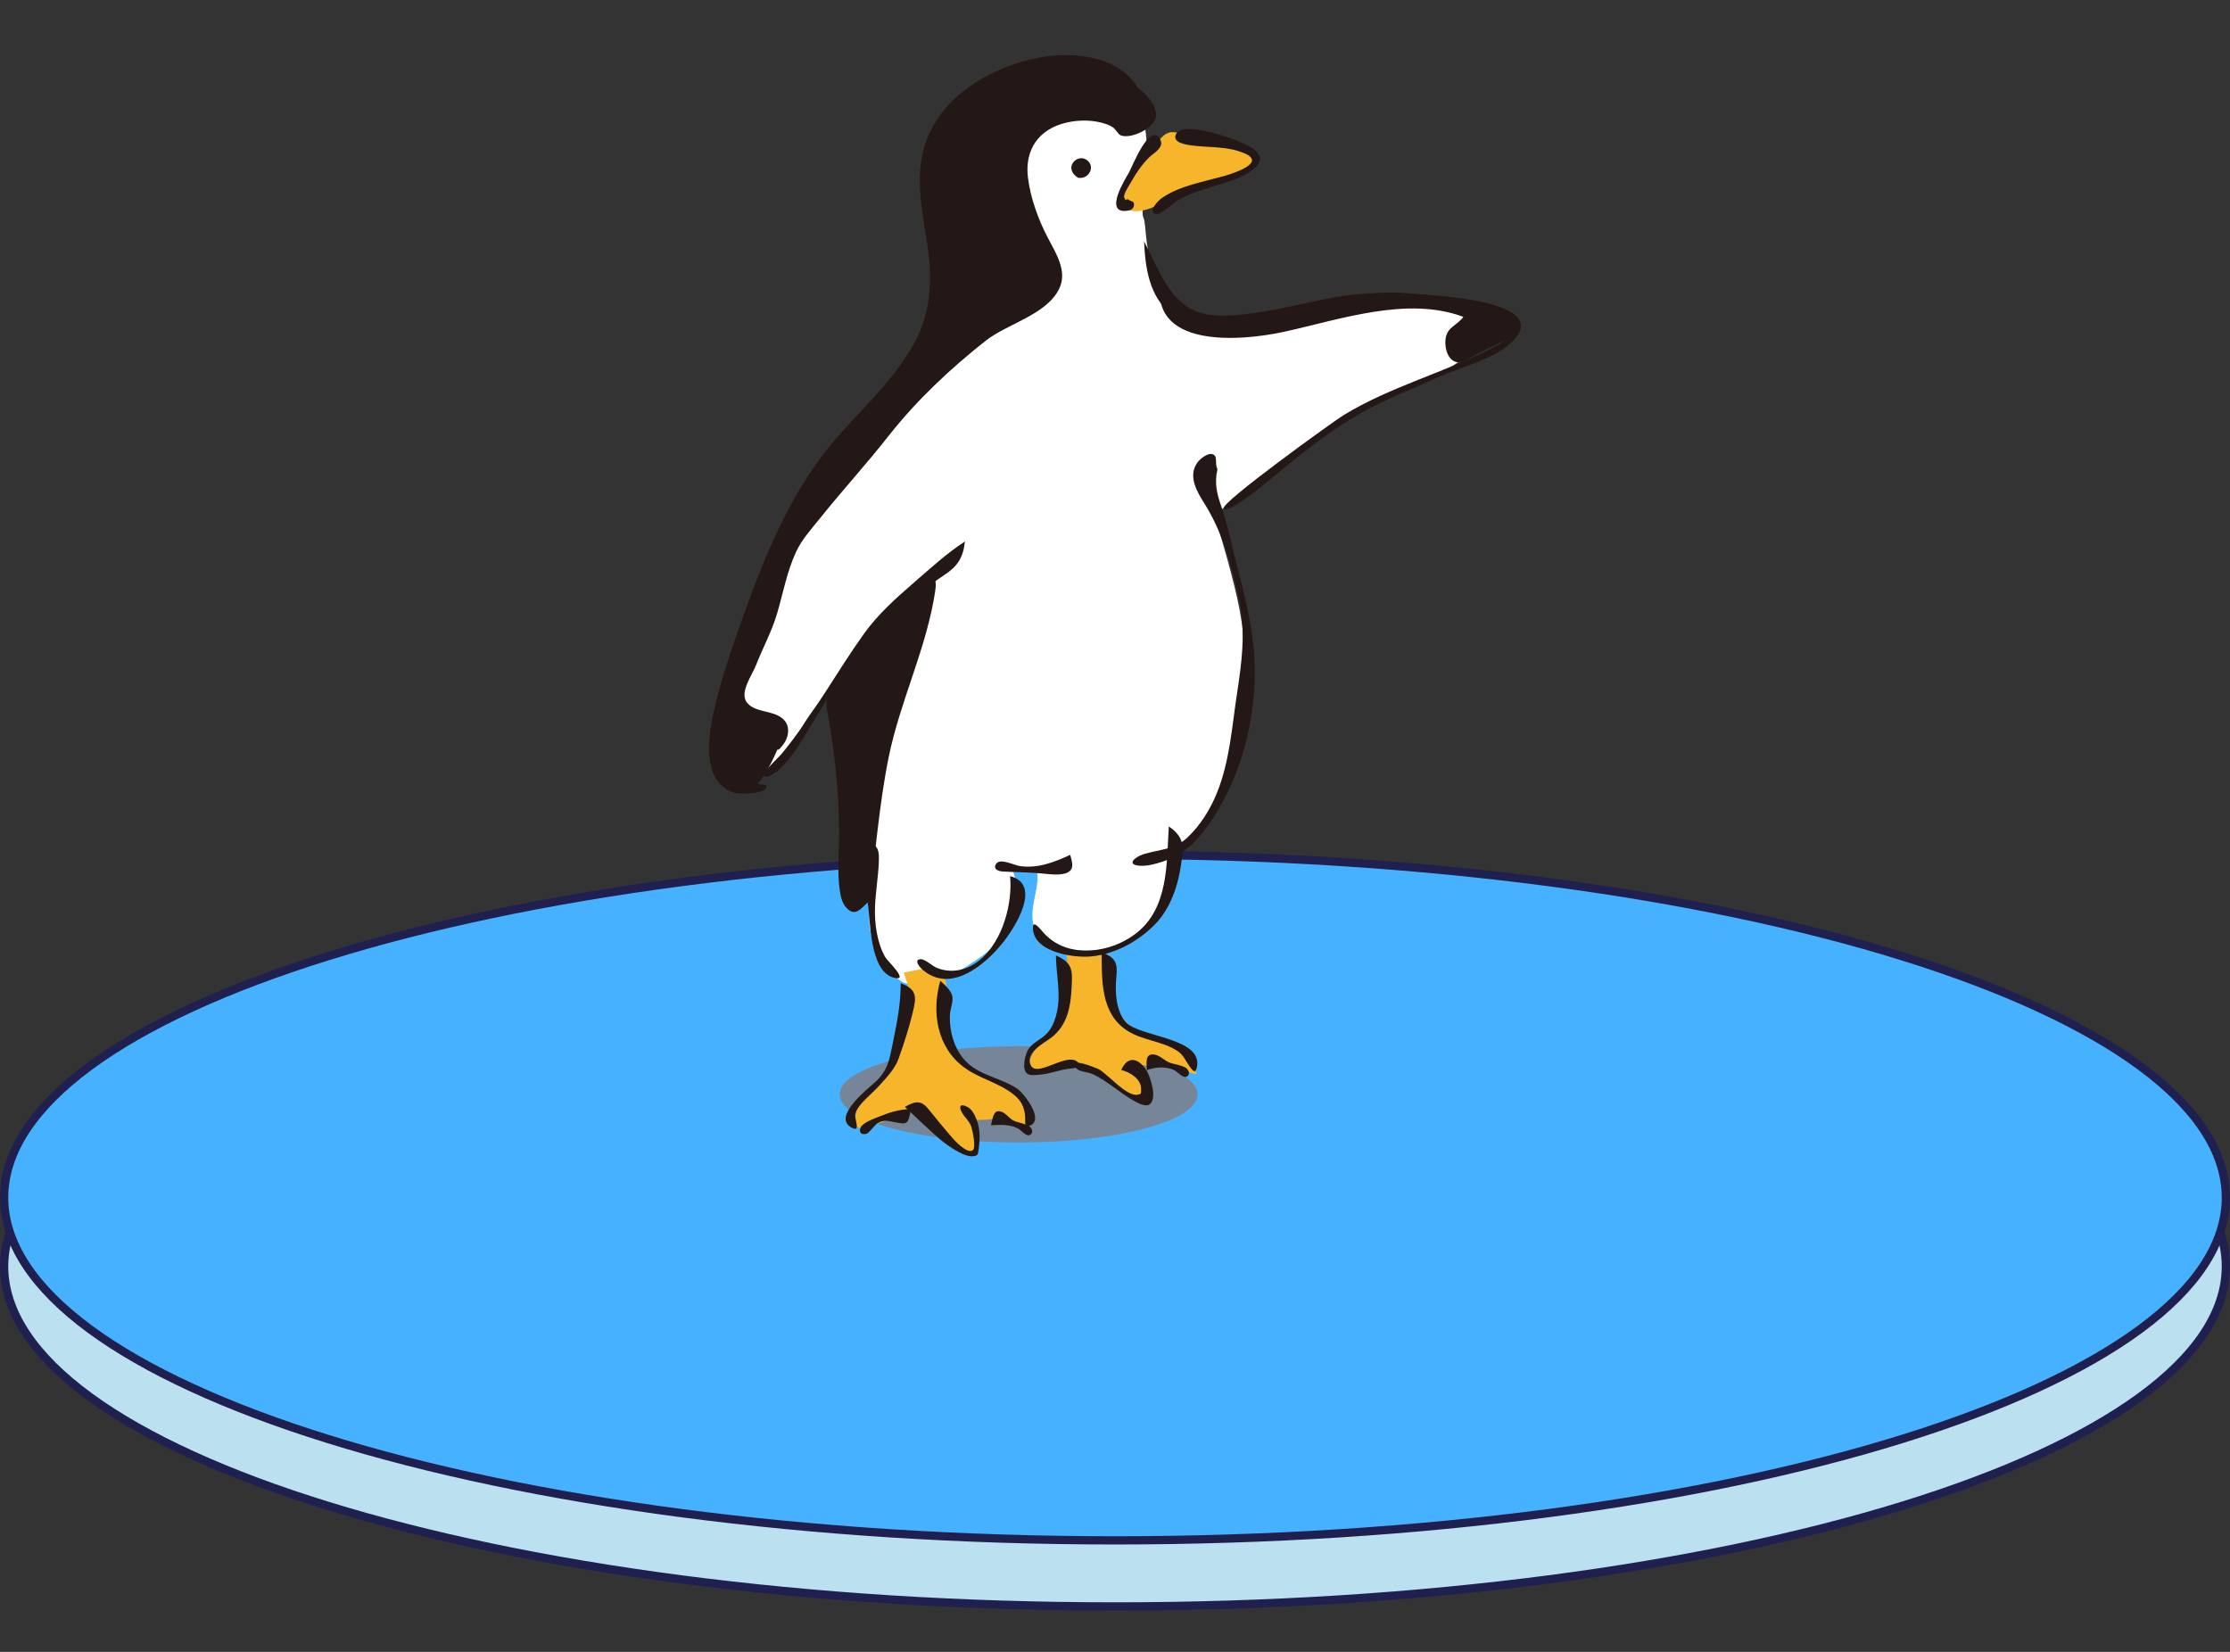 <svg width="270" height="200" viewBox="0 0 270 200" fill="none" xmlns="http://www.w3.org/2000/svg">
<rect x="0" y="0" width="270" height="200" fill="#333333" stroke="none"/>
<g clip-path="url(#clip0_268_1071)">
<path d="M269.5 153.333C269.5 158.85 265.876 164.201 259.096 169.148C252.327 174.087 242.5 178.557 230.312 182.318C205.941 189.84 172.244 194.5 135 194.5C97.757 194.5 64.058 189.84 39.688 182.318C27.5 178.557 17.673 174.087 10.904 169.148C4.124 164.201 0.5 158.85 0.5 153.333C0.5 147.816 4.124 142.466 10.904 137.519C17.673 132.579 27.5 128.11 39.688 124.348C64.058 116.827 97.757 112.167 135 112.167C172.244 112.167 205.941 116.827 230.312 124.348C242.5 128.11 252.327 132.579 259.096 137.519C265.876 142.466 269.5 147.816 269.5 153.333Z" fill="#BBE0F0" stroke="#202050"/>
<path d="M269.5 145C269.5 150.565 265.874 155.959 259.095 160.946C252.326 165.924 242.499 170.429 230.311 174.221C205.941 181.803 172.243 186.5 135 186.5C97.757 186.5 64.059 181.803 39.689 174.221C27.501 170.429 17.674 165.924 10.905 160.946C4.126 155.959 0.5 150.565 0.5 145C0.5 139.435 4.126 134.041 10.905 129.054C17.674 124.076 27.501 119.571 39.689 115.779C64.059 108.197 97.757 103.5 135 103.5C172.243 103.5 205.941 108.197 230.311 115.779C242.499 119.571 252.326 124.076 259.095 129.054C265.874 134.041 269.5 139.435 269.5 145Z" fill="#46B2FF" stroke="#202050"/>
<ellipse cx="123.333" cy="132.5" rx="21.667" ry="5.833" fill="#778599"/>
<g clip-path="url(#clip1_268_1071)">
<path d="M181.072 37.747C179.313 37.527 171.4 35.549 165.465 36.428C159.531 37.307 149.859 39.945 147.441 39.505C145.024 39.066 141.946 37.747 140.188 34.01C138.429 30.274 138.869 27.196 138.429 26.317C137.99 25.438 139.309 19.283 138.649 15.546C137.99 11.81 134.912 10.491 133.814 10.271C132.715 10.052 122.384 14.228 122.384 14.228C118.647 17.085 115.13 20.162 116.229 24.558C117.328 28.955 117.768 35.329 114.251 39.945C110.734 44.561 100.184 55.771 96.447 63.024C92.71 70.278 87.874 82.807 87.655 87.643C87.435 92.478 91.831 94.017 93.37 93.138C94.908 92.258 96.886 88.082 98.205 86.324C98.83 85.49 101.36 81.894 104.116 78.293C105.213 87.563 105.622 97.265 105.239 98.413C104.58 100.391 105.019 106.326 105.239 111.381C105.395 114.956 107.437 117.756 109.196 118.855C110.954 119.954 115.57 117.976 116.889 117.097C118.208 116.217 121.724 114.239 122.164 111.382C122.604 108.524 123.263 107.645 123.263 107.645L122.604 105.227C122.604 105.227 122.639 105.122 124.582 105.007C126.525 104.893 125.193 108.121 125.021 110.283C124.85 112.445 125.681 114.019 128.318 114.679C130.956 115.338 134.473 115.558 137.77 112.92C141.067 110.283 141.507 108.524 141.287 107.206C141.067 105.887 141.946 103.469 141.946 103.469C141.946 103.469 147.881 98.413 149.64 90.94C151.398 83.467 150.739 77.312 150.079 73.795C149.42 70.278 147.661 64.344 147.222 63.025C147.144 62.791 147.22 62.502 147.412 62.172C147.372 62.169 147.331 62.167 147.29 62.165C150.09 60.033 156.448 54.968 157.552 54.232C158.871 53.353 165.685 48.298 170.521 46.759C175.357 45.22 176.675 43.681 178.434 42.363C180.192 41.044 182.83 37.967 181.072 37.747Z" fill="white"/>
<path d="M141.287 24.339C138.649 25.657 136.891 26.097 135.792 24.778C134.693 23.459 139.341 17.947 140.66 16.628C141.979 15.309 142.606 16.426 145.683 16.646C148.761 16.866 151.398 17.745 151.618 18.404C151.838 19.063 152.937 19.942 149.64 21.042C146.343 22.141 144.145 23.24 143.485 23.24C142.826 23.239 141.287 24.339 141.287 24.339Z" fill="#F7B52C"/>
<path d="M109.855 119.074C110.734 121.932 108.756 127.866 108.097 129.185C107.437 130.504 103.92 133.142 103.701 134.46C103.481 135.779 103.122 136.997 105.019 136.439C106.815 135.91 111.293 134.218 112.053 134.241C112.813 134.263 114.471 137.538 116.449 139.076C118.427 140.615 118.647 138.856 117.768 135.559C120.406 135.779 121.043 134.897 122.384 135.779C123.725 136.661 126.121 136.439 125.022 134.46C123.923 132.482 121.944 131.383 118.647 129.845C115.831 128.53 114.471 127.207 114.691 123.91C114.911 120.613 114.471 118.635 114.471 118.635L112.713 117.096L109.416 117.755L109.855 119.074Z" fill="#F7B52C"/>
<path d="M129.198 115.997C129.417 118.635 129.398 122.166 128.538 123.91C127.678 125.654 125.901 126.108 125.241 127.207C124.582 128.306 123.922 129.845 125.681 129.845C127.439 129.845 129.857 128.306 131.176 128.746C132.495 129.185 133.814 129.845 135.352 131.384C136.891 132.922 137.99 133.802 138.649 132.922C139.309 132.043 139.748 130.504 138.21 129.405C136.671 128.306 138.789 129.391 140.408 128.966C141.865 128.583 145.211 130.663 144.804 129.845C144.396 129.027 145.243 128.306 143.705 127.427C142.166 126.548 138.429 125.229 137.33 124.569C136.231 123.91 135.132 122.371 134.912 120.613C134.692 118.854 134.253 115.557 134.253 115.557C134.253 115.557 131.395 115.777 130.077 115.337C128.758 114.898 129.198 115.997 129.198 115.997Z" fill="#F7B52C"/>
<path d="M137.545 15.41C139.699 11.854 137.072 8.618 133.663 7.413C129.417 5.911 124.466 6.848 120.49 8.691C116.764 10.418 113.479 13.241 112.097 17.206C110.628 21.422 111.736 25.781 112.334 30.045C112.938 34.356 112.644 38.275 110.384 42.098C108.104 45.956 104.816 49.106 101.834 52.408C96.438 58.38 93.307 65.555 90.552 73.043C89.127 76.917 87.742 80.86 86.727 84.864C85.896 88.137 84.505 94.671 88.98 96.008C89.409 96.136 93.186 96.196 92.755 95.097C92.672 94.886 90.519 94.965 90.221 94.906C89.084 94.68 88.329 94.055 87.9 92.962C86.533 89.483 87.891 84.722 88.852 81.319C90.041 77.11 91.646 73.031 93.297 68.987C94.639 65.7 95.95 62.336 97.829 59.31C102.265 52.163 110.541 47.271 113.251 39.065C116.054 30.576 109.706 20.776 116.496 13.427C119.574 10.096 124.395 8.262 128.895 8.496C130.944 8.603 132.954 9.151 134.562 10.478C136.203 11.833 136.655 13.587 137.545 15.41Z" fill="#231815"/>
<path d="M149.009 21.91C150.766 21.334 154.368 19.531 151.44 17.84C149.744 16.86 147.312 16.128 145.38 15.758C144.649 15.618 142.838 15.364 142.396 16.229C141.845 17.308 143.73 17.541 144.362 17.622C146.527 17.898 148.64 17.672 150.723 18.585C153.24 19.688 149.542 20.92 148.377 21.26C145.867 21.994 142.84 22.461 140.656 23.988C140.257 24.267 138.933 25.584 139.927 25.902C140.551 26.103 142.064 24.568 142.482 24.323C144.486 23.148 146.82 22.621 149.009 21.91Z" fill="#231815"/>
<path d="M136.83 22.238C137.468 21.097 138.237 19.916 139.188 19.005C139.755 18.461 141.022 17.841 140.457 16.848C139.215 14.663 137.038 20.292 136.682 20.91C136.304 21.566 133.543 25.916 136.488 25.516C136.85 25.466 137.197 25.342 137.281 24.944C137.419 24.285 136.892 24.406 136.635 24.183C136.296 23.889 136.428 24.638 136.115 23.908C135.971 23.569 136.684 22.502 136.83 22.238Z" fill="#231815"/>
<path d="M138.517 29.223C139.994 31.944 141.022 35.252 143.683 37.092C145.696 38.486 148.54 38.291 150.855 38.029C154.545 37.61 158.136 36.616 161.785 35.966C164.986 35.396 168.053 35.407 171.284 35.599C173.591 35.737 187.708 36.403 183.304 41.158C181.118 43.518 176.939 44.377 174.09 45.682C170.899 47.145 167.596 48.369 164.55 50.132C161.328 51.998 158.391 54.286 155.502 56.623C154.742 57.237 148.834 62.388 148.16 61.573C147.644 60.95 161.542 50.955 162.653 50.276C168.388 46.773 174.948 45.106 180.871 42.027C182.333 41.267 184.922 39.512 182.399 38.054C179.931 36.628 176.311 36.64 173.544 36.653C170.113 36.669 166.696 36.475 163.3 37.067C159.522 37.726 155.834 38.828 152.042 39.419C148.719 39.938 144.631 40.274 141.819 38.039C139.143 35.913 138.663 32.418 138.517 29.223Z" fill="#231815"/>
<path d="M147.405 56.805C147.007 58.573 147.356 59.847 147.929 61.485C148.548 63.259 148.937 65.134 149.384 66.957C150.348 70.89 151.563 75.103 151.848 79.16C152.38 86.715 150.158 95.256 145.309 101.167C144.06 102.69 142.588 103.719 140.708 104.339C139.884 104.611 138.935 104.867 138.056 104.822C136.301 104.733 137.374 103.764 138.412 103.437C140.407 102.808 142.142 102.932 143.77 101.401C145.332 99.933 146.548 97.976 147.341 96.001C148.904 92.114 149.145 88.075 149.769 83.992C150.339 80.265 150.846 76.537 150.051 72.811C149.159 68.64 148.103 64.598 145.844 60.992C144.949 59.564 143.787 57.673 144.969 56.011C145.272 55.586 146.173 54.844 146.744 54.978C147.536 55.163 147.014 56.029 147.405 56.805Z" fill="#231815"/>
<path d="M116.828 65.56C116.623 67.534 115.924 68.579 114.34 69.615C112.295 70.953 110.402 72.656 108.567 74.26C106.802 75.802 104.999 77.319 103.605 79.218C101.733 81.767 100.216 84.582 98.541 87.26C97.268 89.296 95.955 91.816 94.085 93.383C93.446 93.919 91.816 94.667 92.79 93.284C93.35 92.489 94.2 91.81 94.818 91.051C98.46 86.58 101.24 81.44 104.589 76.754C106.278 74.389 108.472 72.426 110.662 70.531C112.662 68.8 114.606 67.007 116.828 65.56Z" fill="#231815"/>
<path d="M141.514 100.063C143.45 101.381 143.295 102.542 143.027 104.499C142.657 107.201 141.714 110.057 139.746 112.013C137.709 114.039 135.013 115.506 132.129 115.8C130.171 116 125.426 115.371 125.087 112.664C124.889 111.085 125.903 112.441 126.354 112.937C127.204 113.872 128.253 114.52 129.482 114.839C132.217 115.55 135.374 114.702 137.574 112.989C141.507 109.926 141.241 104.504 141.514 100.063Z" fill="#231815"/>
<path d="M129.571 103.5C129.87 104.499 130.052 105.222 129.263 105.634C128.509 106.027 127.103 105.854 126.322 105.772C124.754 105.607 122.823 105.6 121.428 105.52C121.007 105.495 120.165 105.311 120.6 104.598C121.053 103.854 122.773 104.744 123.403 104.845C125.586 105.198 127.639 104.401 129.571 103.5Z" fill="#231815"/>
<path d="M122.299 106.079C126.185 107.066 122.934 112.253 121.414 114.144C119.309 116.762 115.14 120.371 111.706 117.411C111.297 117.06 110.59 116.166 111.492 116.133C111.976 116.115 112.931 116.98 113.397 117.171C115.281 117.943 117.243 117.435 118.757 116.13C121.392 113.858 122.611 109.433 122.299 106.079Z" fill="#231815"/>
<path d="M105.191 109.146C104.2 110.021 103.514 111.117 102.418 109.839C101.973 109.321 101.809 108.636 101.703 107.979C101.313 105.547 101.624 102.954 101.599 100.501C101.552 95.886 101.098 91.291 100.278 86.749C100.103 85.775 99.917 85.263 100.226 84.39C100.528 83.537 101.026 82.696 101.451 81.9C101.995 80.884 102.606 80.007 103.337 79.126C105.586 76.417 107.955 73.719 110.606 71.394C112.042 70.133 113.642 68.808 113.234 71.555C112.216 78.407 108.983 84.868 107.601 91.665C106.428 97.431 106.022 103.327 105.191 109.146Z" fill="#231815"/>
<path d="M104.49 101.682C106.358 102.223 106.478 102.822 106.398 104.51C106.313 106.273 106.015 108.027 105.944 109.785C105.863 111.764 106.186 114.153 107.184 115.892C107.469 116.388 110.135 118.837 108.278 118.39C105.213 117.654 105.423 111.379 105.023 109.067C104.617 106.719 104.623 104.068 104.49 101.682Z" fill="#231815"/>
<path d="M113.846 118.749C114.346 119.2 115.184 119.927 115.31 120.653C115.425 121.311 115.044 122.174 115.015 122.864C114.929 124.93 115.57 127.206 117.103 128.661C118.814 130.283 121.33 130.541 123.229 131.862C123.904 132.331 126.503 135.546 124.715 136.277C123.915 136.605 124.176 135.678 124.117 135.118C124.009 134.07 123.677 133.322 122.861 132.628C121.09 131.12 118.618 130.631 116.739 129.242C113.451 126.81 112.763 122.574 113.846 118.749Z" fill="#231815"/>
<path d="M109.563 134.017C110.819 133.288 111.552 133.201 112.39 134.264C113.253 135.355 114.161 136.418 115.057 137.483C115.425 137.921 117.061 139.783 117.776 139.266C118.211 138.952 117.742 136.841 117.608 136.44C117.363 135.708 116.859 135.364 116.5 134.747C116.033 133.945 116.254 133.572 117.137 134.02C117.786 134.35 118.187 135.328 118.374 135.955C118.664 136.923 118.656 137.973 118.512 138.966C118.394 139.784 118.449 139.929 117.775 139.995C116.618 140.108 114.455 138.507 113.648 137.803C112.256 136.588 110.919 135.274 109.563 134.017Z" fill="#231815"/>
<path d="M119.985 136.245C120.191 135.405 120.273 134.488 120.959 134.536C121.645 134.583 122.115 135.333 122.66 135.646C123.179 135.943 124.489 136.068 124.823 136.553C124.987 136.791 125.111 137.215 124.694 137.419C124.249 137.636 123.703 136.889 123.302 136.661C122.339 136.114 121.065 136.172 119.985 136.245Z" fill="#231815"/>
<path d="M109.057 119.039C111.152 119.825 110.928 120.827 110.503 122.626C110.065 124.474 109.415 126.424 108.804 128.161C108.345 129.467 107.243 130.565 106.337 131.574C105.553 132.447 103.923 133.652 103.565 134.802C103.368 135.438 104.365 137.274 103.037 136.49C100.743 135.136 105.213 131.728 106.051 130.931C107.6 129.457 107.706 128.147 108.121 126.158C108.635 123.698 109.046 121.555 109.057 119.039Z" fill="#231815"/>
<path d="M110.323 134.262C109.895 136.105 109.986 136.2 108.269 135.857C107.554 135.714 107.094 135.583 106.392 135.91C105.859 136.159 105.307 137.183 104.85 137.288C104.266 137.422 104.003 137.089 104.163 136.602C104.371 135.965 105.695 135.493 106.23 135.276C107.6 134.72 108.803 134.313 110.323 134.262Z" fill="#231815"/>
<path d="M133.387 115.278C135.081 115.952 135.334 116.603 135.167 118.247C134.99 119.999 135.076 122.333 136.297 123.742C137.86 125.547 145.464 125.596 144.941 129.05C144.771 130.18 144.371 129.588 143.974 129.027C143.483 128.333 143.302 127.729 142.523 127.223C140.661 126.013 138.268 125.983 136.395 124.731C133.274 122.644 133.398 118.7 133.387 115.278Z" fill="#231815"/>
<path d="M135.757 129.551C136.603 127.636 137.967 128.23 138.846 129.651C139.249 130.304 140.227 133.145 139.105 133.757C138.201 134.251 135.47 132.06 134.808 131.606C133.957 131.021 133.106 130.381 132.143 129.988C131.669 129.794 130.692 129.769 130.336 129.367C129 127.859 132.771 129.283 133.16 129.527C134.133 130.135 136.479 132.808 137.748 132.542C138.272 132.432 138.127 132.377 138.156 131.897C138.232 130.65 136.768 129.784 135.757 129.551Z" fill="#231815"/>
<path d="M127.847 115.674C129.858 116.601 129.847 117.407 129.76 119.354C129.652 121.775 129.289 124.118 127.256 125.654C126.364 126.327 124.143 127.416 124.778 128.929C125.461 130.56 129.007 127.485 130.376 128.504C131.487 129.329 129.742 129.339 129.177 129.431C128.033 129.619 126.934 130.06 125.769 130.131C125.067 130.175 124.458 130.277 124.161 129.749C123.771 129.057 124.167 127.568 124.527 127.02C125.034 126.25 125.903 125.92 126.557 125.317C127.237 124.69 127.599 123.899 127.851 123.011C128.552 120.541 127.87 118.154 127.847 115.674Z" fill="#231815"/>
<path d="M138.855 129.562C138.821 128.637 138.681 127.777 139.431 127.672C140.17 127.569 140.848 128.276 141.443 128.583C142.008 128.875 143.388 128.952 143.767 129.462C143.943 129.7 144.115 130.108 143.695 130.345C143.253 130.595 142.604 129.8 142.189 129.588C141.183 129.074 139.895 129.187 138.855 129.562Z" fill="#231815"/>
<path d="M94.114 90.749C94.297 90.981 95.012 89.887 95.063 89.794C95.523 88.942 95.619 87.902 94.909 87.15C93.791 85.966 91.533 86.346 90.485 85.127C89.439 83.912 91.059 81.759 91.534 80.54C92.375 78.379 93.464 76.441 94.116 74.184C94.825 71.73 95.308 69.137 96.39 66.808C97.083 65.316 98.228 64.064 99.251 62.788C101.973 59.392 104.909 56.183 107.6 52.76C110.967 48.475 115.076 44.618 119.356 41.244C121.973 39.18 126.749 38.111 128.265 34.914C129.255 32.825 127.829 30.63 126.881 28.817C125.714 26.586 124.773 24.017 124.461 21.505C124.037 18.094 125.797 15.598 129.152 14.837C130.49 14.534 131.944 14.503 133.28 14.834C133.782 14.959 134.3 15.124 134.737 15.408C135.039 15.603 135.407 16.262 135.655 16.37C136.899 16.917 139.777 15.495 139.954 14.172C140.175 12.515 138.193 10.855 137.003 10.025C135.309 8.843 133.287 8.184 131.251 7.913C127.069 7.356 122.987 8.439 119.438 10.649C116.057 12.756 112.461 16.059 111.993 20.249C111.74 22.505 112.796 24.46 113.263 26.612C113.804 29.107 113.864 31.698 113.458 34.218C111.867 44.119 103.816 50.179 98.114 57.69C95.572 61.038 93.949 65.176 92.43 69.06C90.967 72.799 89.651 76.599 88.75 80.515C87.926 84.096 86.931 87.991 86.941 91.692C86.947 93.598 87.718 95.061 89.626 95.564C91.104 95.953 91.871 94.862 92.612 93.696C93.202 92.768 93.691 91.764 94.114 90.749Z" fill="#231815"/>
<path d="M140.6 33.581C138.783 42.316 150.248 41.305 155.424 40.181C162.18 38.713 170.375 35.806 177.18 38.368C176.393 39.433 175.212 39.568 175.02 41.054C174.878 42.149 175.33 43.99 176.8 43.867C177.341 43.822 178.203 43.169 178.674 42.936C179.843 42.357 181.013 41.778 182.186 41.206C182.998 40.811 184.295 40.499 184.044 39.388C183.786 38.246 181.979 37.413 181.011 37.097C179.12 36.481 177.005 36.289 175.045 36.022C172.567 35.685 170.023 35.353 167.517 35.434C165.77 35.491 164.041 35.983 162.342 36.359C158.163 37.285 153.984 38.44 149.754 39.112C145.358 39.81 141.166 38.675 140.6 33.581Z" fill="#231815"/>
<path d="M130.511 21.514C131.844 21.785 132.727 20.09 131.515 19.324C130.383 18.609 128.696 20.327 130.511 21.514Z" fill="#231815"/>
</g>
</g>
<defs>
<clipPath id="clip0_268_1071">
<rect width="270" height="200" fill="white"/>
</clipPath>
<clipPath id="clip1_268_1071">
<rect width="133.333" height="133.333" fill="white" transform="translate(68.333 6.667)"/>
</clipPath>
</defs>
</svg>
